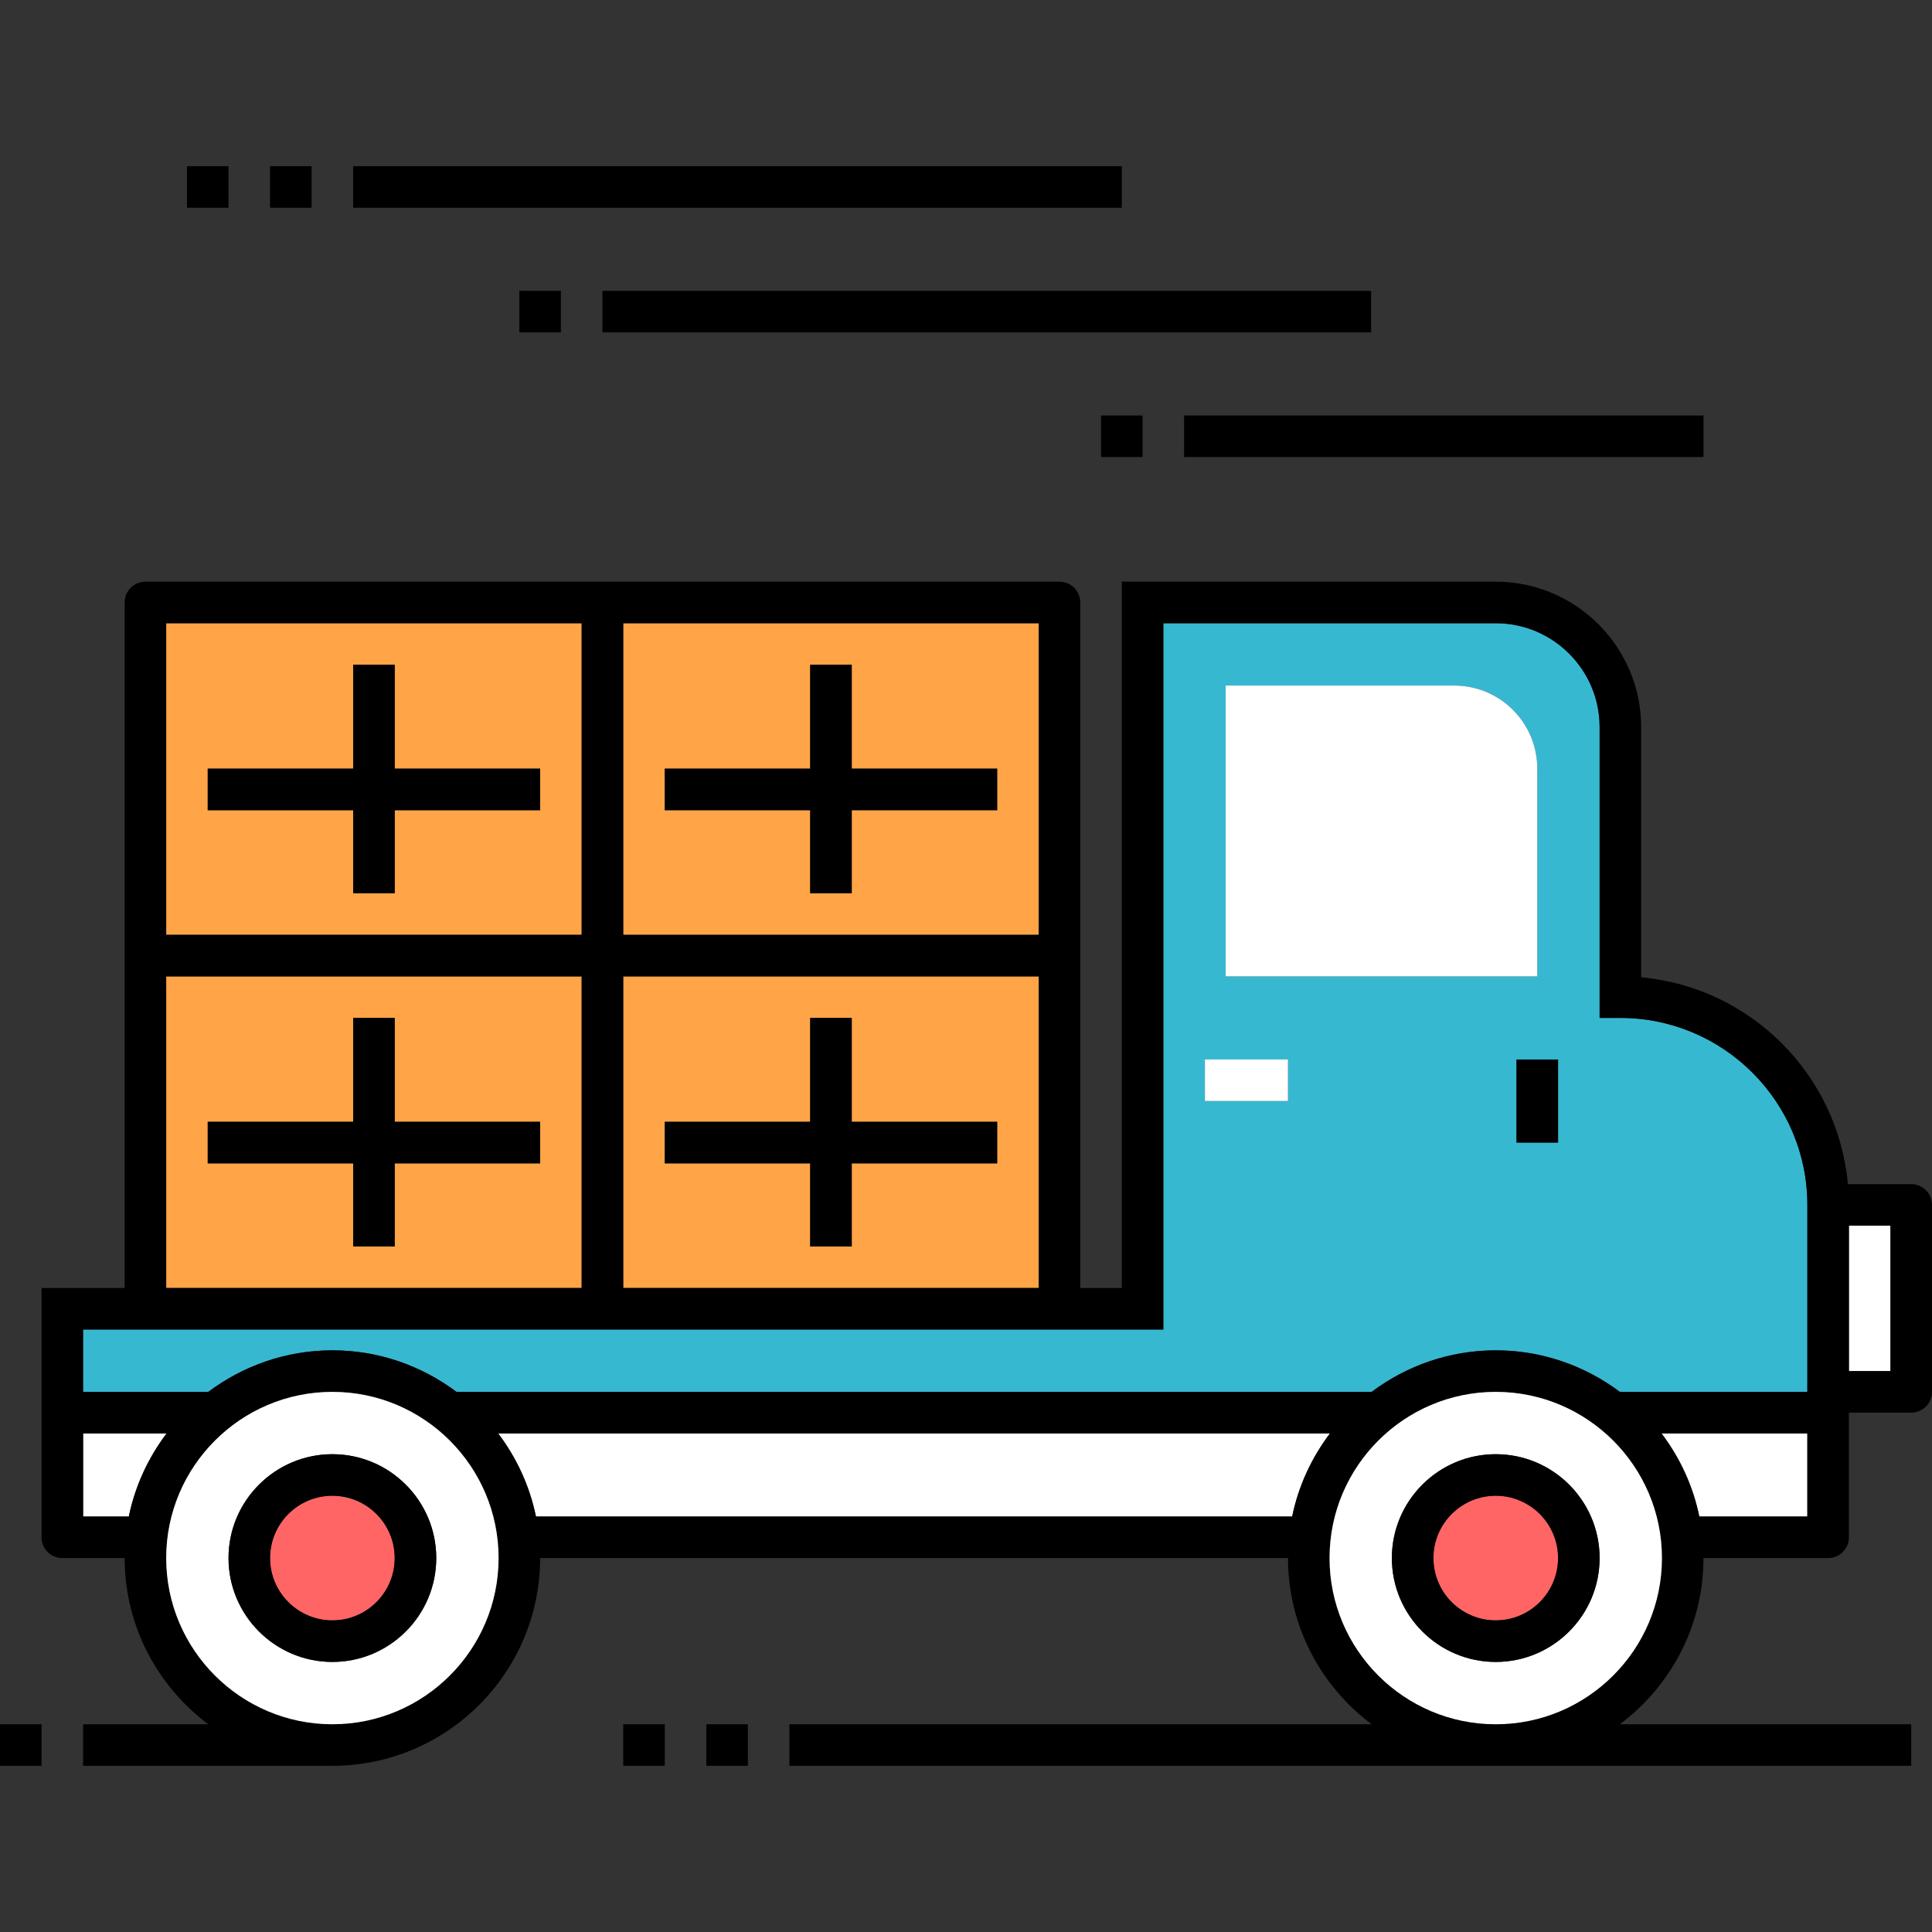 <!-- icon666.com - MILLIONS vector ICONS FREE --><svg version="1.1" id="Capa_1" xmlns="http://www.w3.org/2000/svg" xmlns:xlink="http://www.w3.org/1999/xlink" x="0px" y="0px" viewBox="0 0 465 465" style="enable-background:new 0 0 465 465;" xml:space="preserve"><rect x="0" y="0" width="465" height="465" fill="#333333" stroke="none"/><g><path style="fill:#FFFFFF;" d="M408.992,365H435v-20h-35.098C404.293,350.824,407.484,357.602,408.992,365z"></path><path style="fill:#FFFFFF;" d="M119.906,345c4.387,5.824,7.578,12.602,9.086,20h182.016c1.508-7.398,4.699-14.176,9.09-20H119.906z "></path><path style="fill:#FFFFFF;" d="M20,345v20h11.008c1.508-7.398,4.699-14.176,9.086-20H20z"></path></g><path style="fill:#FFA447;" d="M140,235H40v75h100V235z M130,280H95v20H85v-20H50v-10h35v-25h10v25h35V280z"></path><polygon points="95,245 85,245 85,270 50,270 50,280 85,280 85,300 95,300 95,280 130,280 130,270 95,270 "></polygon><path style="fill:#FFA447;" d="M250,235H150v75h100V235z M240,280h-35v20h-10v-20h-35v-10h35v-25h10v25h35V280z"></path><polygon points="205,245 195,245 195,270 160,270 160,280 195,280 195,300 205,300 205,280 240,280 240,270 205,270 "></polygon><path style="fill:#FFA447;" d="M140,150H40v75h100V150z M130,195H95v20H85v-20H50v-10h35v-25h10v25h35V195z"></path><polygon points="95,160 85,160 85,185 50,185 50,195 85,195 85,215 95,215 95,195 130,195 130,185 95,185 "></polygon><path style="fill:#FFA447;" d="M250,150H150v75h100V150z M240,195h-35v20h-10v-20h-35v-10h35v-25h10v25h35V195z"></path><polygon points="205,160 195,160 195,185 160,185 160,195 195,195 195,215 205,215 205,195 240,195 240,185 205,185 "></polygon><path style="fill:#37B8D1;" d="M390,245h-5v-70.004C385,161.211,373.785,150,360,150h-80v170h-25H145H35H20v15h30.125 c8.348-6.25,18.668-10,29.875-10s21.527,3.75,29.875,10h220.25c8.352-6.25,18.668-10,29.875-10s21.523,3.75,29.875,10H435v-45 C435,265.188,414.813,245,390,245z M310,265h-20v-10h20V265z M295,235v-70h55c11.047,0,20,8.953,20,20v50H295z M375,275h-10v-20h10 V275z"></path><rect x="445" y="295" style="fill:#FFFFFF;" width="10" height="35"></rect><path d="M460,285h-15.238c-2.387-26.344-23.418-47.391-49.762-49.773v-60.23c0-19.297-15.703-34.996-35-34.996h-90v170h-10v-80v-85 c0-2.766-2.234-5-5-5H145H35c-2.762,0-5,2.234-5,5v85v80H10v30v5v25c0,2.766,2.238,5,5,5h15c0,16.363,7.938,30.875,20.125,40H20v10 h60c27.57,0,50-22.43,50-50h180c0,16.363,7.938,30.875,20.125,40H190v10h270v-10h-70.125C402.063,405.875,410,391.363,410,375h30 c2.766,0,5-2.234,5-5v-25v-5h15c2.766,0,5-2.234,5-5v-45C465,287.234,462.766,285,460,285z M150,150h100v75H150V150z M150,235h100 v75H150V235z M40,150h100v75H40V150z M40,235h100v75H40V235z M20,365v-20h20.094c-4.387,5.824-7.578,12.602-9.086,20H20z M80,415 c-22.055,0-40-17.945-40-40s17.945-40,40-40s40,17.945,40,40S102.055,415,80,415z M128.992,365c-1.508-7.398-4.699-14.176-9.086-20 h200.191c-4.391,5.824-7.582,12.602-9.09,20H128.992z M360,415c-22.055,0-40-17.945-40-40s17.945-40,40-40s40,17.945,40,40 S382.055,415,360,415z M435,365h-26.008c-1.508-7.398-4.699-14.176-9.09-20H435V365z M435,335h-45.125 c-8.352-6.25-18.668-10-29.875-10s-21.523,3.75-29.875,10h-220.25c-8.348-6.25-18.668-10-29.875-10s-21.527,3.75-29.875,10H20v-15 h15h110h110h25V150h80c13.785,0,25,11.211,25,24.996V245h5c24.813,0,45,20.188,45,45V335z M455,330h-10v-35h10V330z"></path><g><path style="fill:#FFFFFF;" d="M370,185c0-11.047-8.953-20-20-20h-55v70h75V185z"></path><path style="fill:#FFFFFF;" d="M360,335c-22.055,0-40,17.945-40,40s17.945,40,40,40s40-17.945,40-40S382.055,335,360,335z M360,400 c-13.785,0-25-11.215-25-25s11.215-25,25-25s25,11.215,25,25S373.785,400,360,400z"></path></g><path style="fill:#FF6565;" d="M360,360c-8.273,0-15,6.727-15,15s6.727,15,15,15s15-6.727,15-15S368.273,360,360,360z"></path><path d="M360,350c-13.785,0-25,11.215-25,25s11.215,25,25,25s25-11.215,25-25S373.785,350,360,350z M360,390 c-8.273,0-15-6.727-15-15s6.727-15,15-15s15,6.727,15,15S368.273,390,360,390z"></path><path style="fill:#FFFFFF;" d="M80,335c-22.055,0-40,17.945-40,40s17.945,40,40,40s40-17.945,40-40S102.055,335,80,335z M80,400 c-13.785,0-25-11.215-25-25s11.215-25,25-25s25,11.215,25,25S93.785,400,80,400z"></path><path style="fill:#FF6565;" d="M80,360c-8.273,0-15,6.727-15,15s6.727,15,15,15s15-6.727,15-15S88.273,360,80,360z"></path><path d="M80,350c-13.785,0-25,11.215-25,25s11.215,25,25,25s25-11.215,25-25S93.785,350,80,350z M80,390c-8.273,0-15-6.727-15-15 s6.727-15,15-15s15,6.727,15,15S88.273,390,80,390z"></path><rect x="170" y="415" width="10" height="10"></rect><rect x="150" y="415" width="10" height="10"></rect><rect y="415" width="10" height="10"></rect><rect x="290" y="255" style="fill:#FFFFFF;" width="20" height="10"></rect><rect x="365" y="255" width="10" height="20"></rect><rect x="285" y="100" width="125" height="10"></rect><rect x="265" y="100" width="10" height="10"></rect><rect x="85" y="40" width="185" height="10"></rect><rect x="145" y="70" width="185" height="10"></rect><rect x="65" y="40" width="10" height="10"></rect><rect x="45" y="40" width="10" height="10"></rect><rect x="125" y="70" width="10" height="10"></rect></svg>
